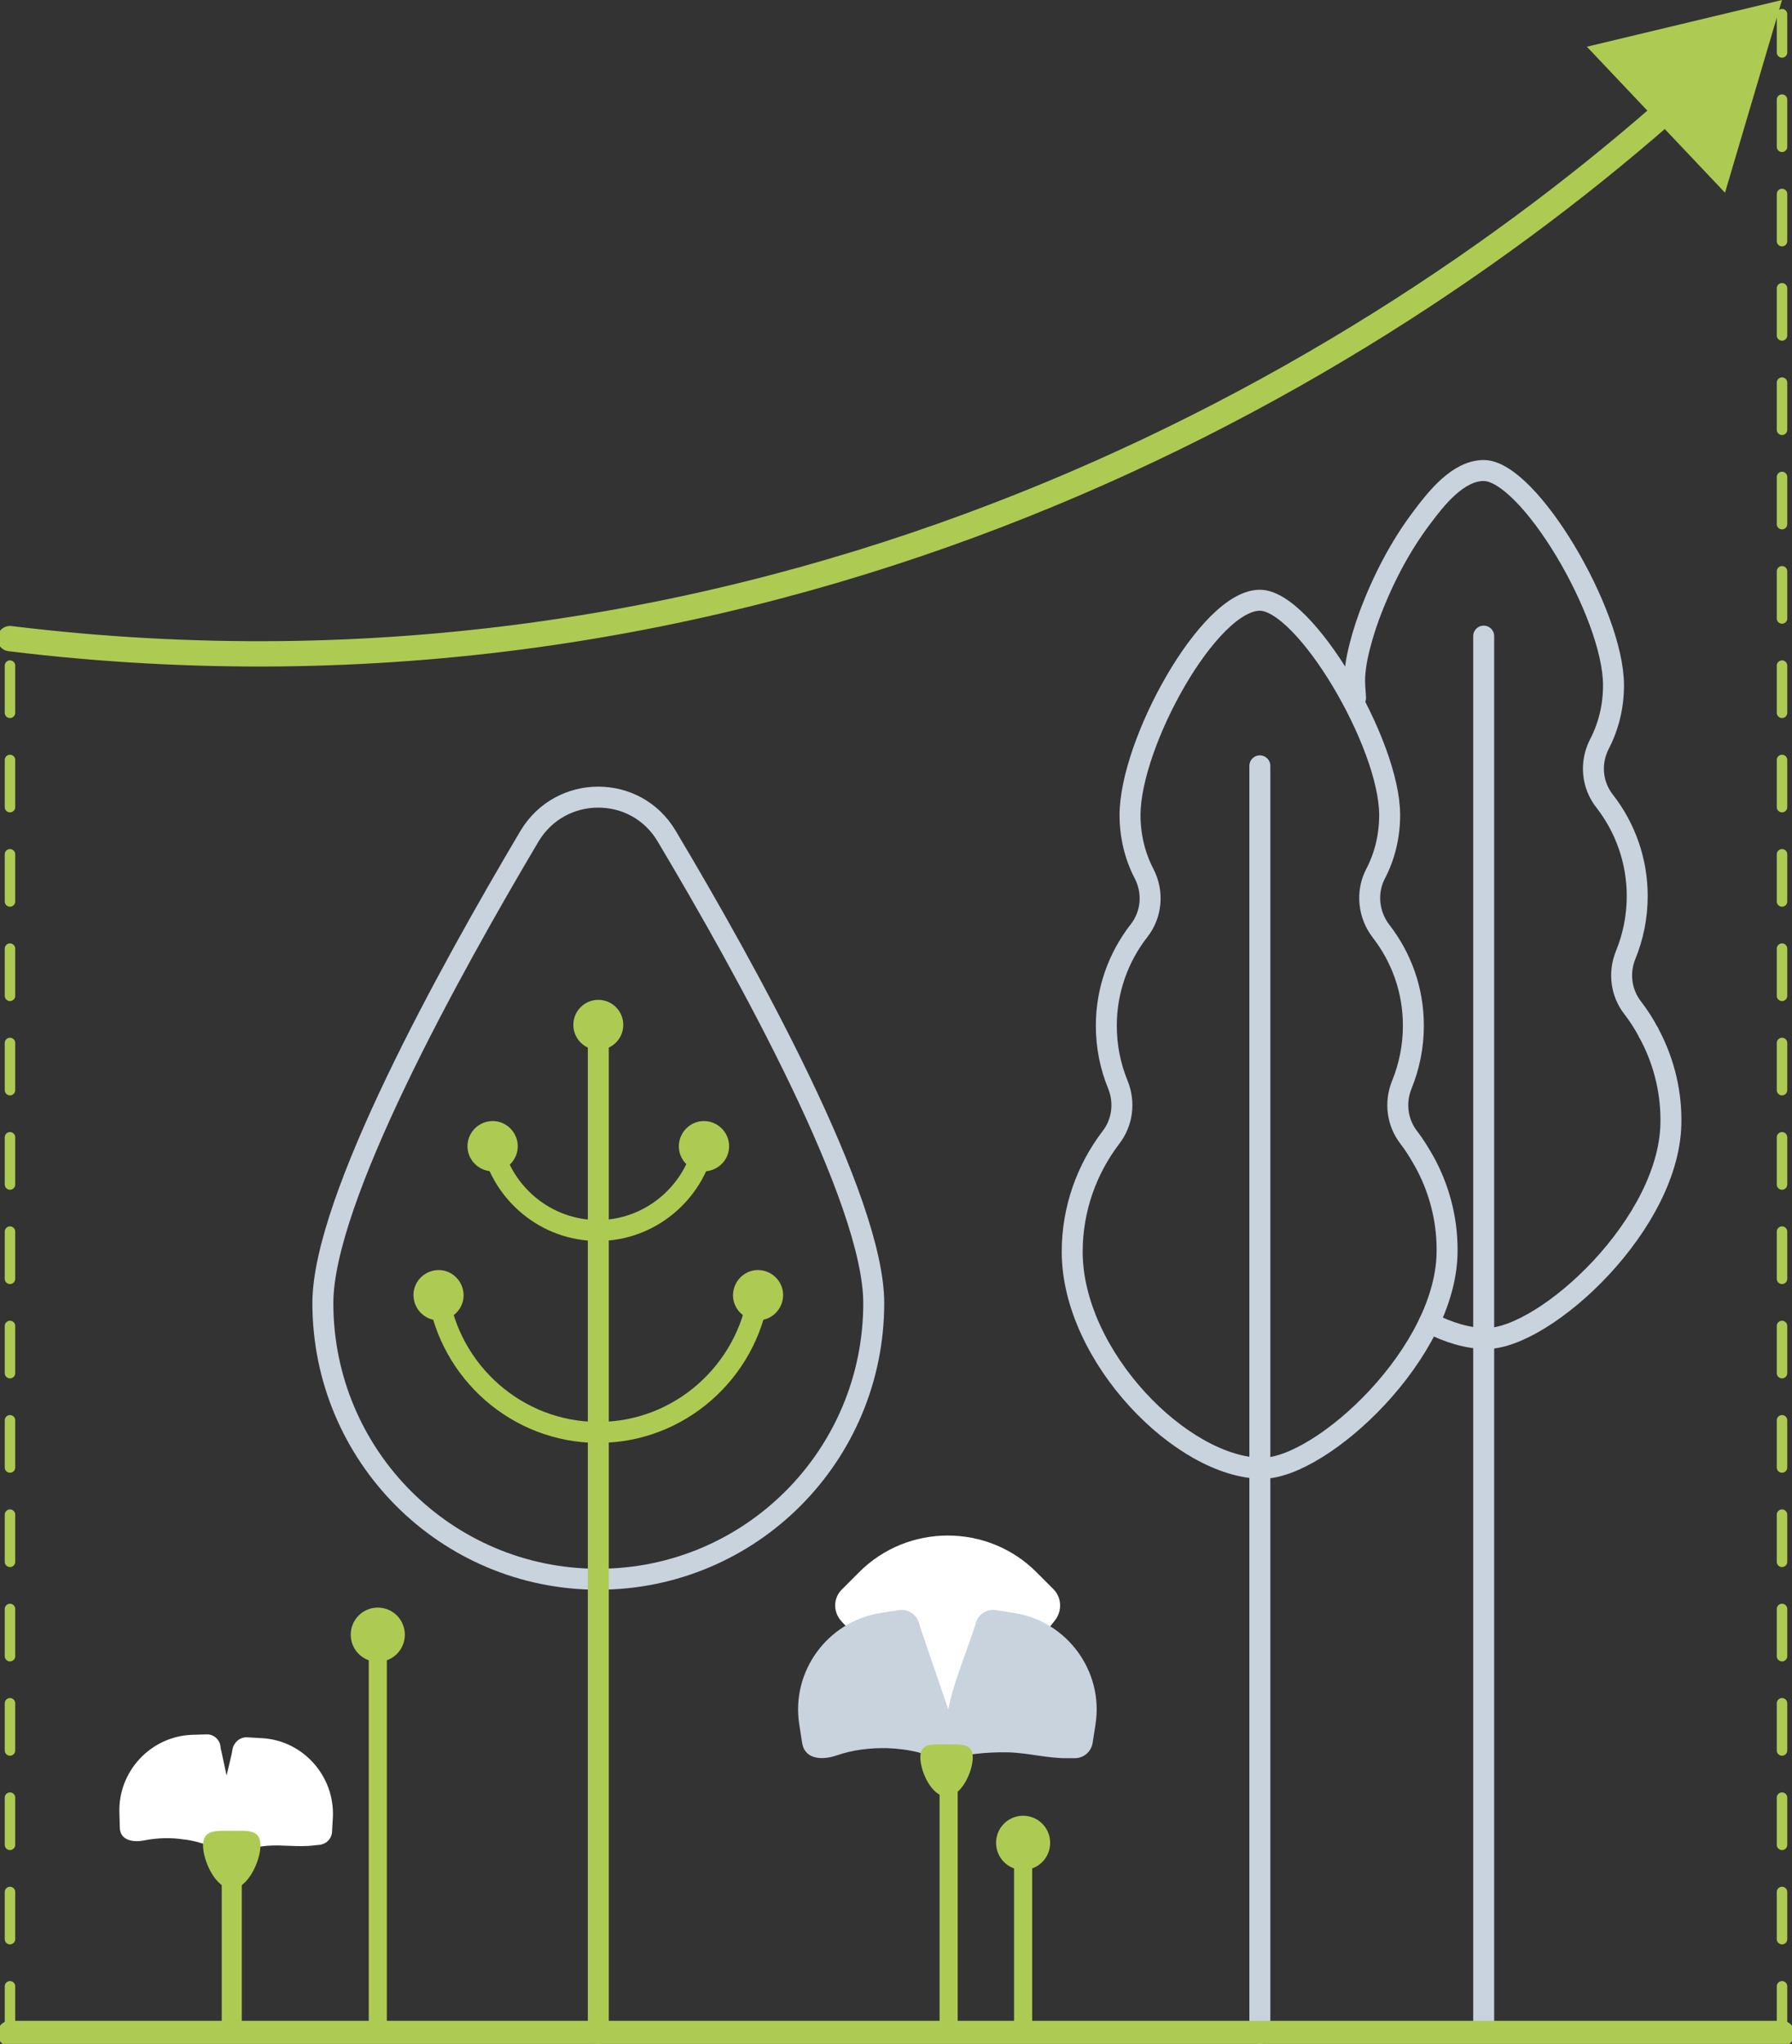<svg width="342" height="390" viewBox="0 0 342 390" fill="none" xmlns="http://www.w3.org/2000/svg">
<rect x="0" y="0" width="342" height="390" fill="#333333" stroke="none"/>
<g clip-path="url(#clip0_745_6479)">
<path d="M271.885 221.743C274.585 226.677 276.173 232.408 276.173 238.377C276.411 258.037 252.192 280.163 240.917 280.163C225.671 280.163 204.628 258.833 204.628 238.855C204.628 230.657 207.408 223.096 212.013 217.047C214.236 214.182 214.713 210.361 213.363 207.018C211.934 203.516 211.14 199.775 211.14 195.716C211.14 188.951 213.442 182.663 217.333 177.649C219.795 174.545 220.192 170.326 218.366 166.745C216.619 163.402 215.666 159.582 215.666 155.522C215.666 141.833 230.673 114.533 240.44 114.533C249.016 114.533 265.215 141.833 265.215 155.522C265.215 159.582 264.262 163.402 262.515 166.745C260.689 170.247 261.165 174.545 263.547 177.649C267.438 182.663 269.741 188.871 269.741 195.716C269.741 199.696 268.947 203.516 267.518 207.018C266.168 210.361 266.644 214.182 268.868 217.047C269.979 218.48 270.932 220.071 271.885 221.743Z" stroke="#C8D3DD" stroke-width="4" stroke-miterlimit="10" stroke-linecap="round" stroke-linejoin="round"/>
<path d="M240.44 146.131V388.01" stroke="#C8D3DD" stroke-width="4" stroke-miterlimit="10" stroke-linecap="round" stroke-linejoin="round"/>
<path d="M314.605 196.99C313.731 195.318 312.699 193.726 311.588 192.294C309.364 189.429 308.888 185.608 310.238 182.265C311.667 178.763 312.461 175.022 312.461 170.963C312.461 164.198 310.158 157.91 306.267 152.896C303.806 149.792 303.409 145.573 305.235 141.992C306.982 138.649 307.935 134.829 307.935 130.769C307.935 117.08 291.736 89.779 283.16 89.779C278.237 89.779 274.029 95.192 271.408 98.694C267.12 104.345 263.785 110.871 261.324 117.478C260.371 120.104 259.577 122.731 259.021 125.437C258.783 126.631 258.624 127.824 258.545 129.018C258.465 130.451 258.624 131.645 258.703 133.157" stroke="#C8D3DD" stroke-width="4" stroke-miterlimit="10" stroke-linecap="round" stroke-linejoin="round"/>
<path d="M314.605 196.99C317.305 201.924 318.893 207.655 318.893 213.624C319.131 233.284 294.912 255.41 283.637 255.41C280.222 255.41 276.49 254.296 272.758 252.386" stroke="#C8D3DD" stroke-width="4" stroke-miterlimit="10" stroke-linecap="round" stroke-linejoin="round"/>
<path d="M283.16 121.377V385.861" stroke="#C8D3DD" stroke-width="4" stroke-miterlimit="10" stroke-linecap="round" stroke-linejoin="round"/>
<path d="M72.1 386.339V311.682" stroke="#ADCB53" stroke-width="3.454" stroke-linecap="round" stroke-linejoin="round"/>
<path d="M77.262 311.92C77.262 309.055 74.959 306.747 72.1 306.747C69.242 306.747 66.939 309.055 66.939 311.92C66.939 314.786 69.242 317.094 72.1 317.094C74.959 317.094 77.262 314.786 77.262 311.92Z" fill="#ADCB53"/>
<path d="M195.258 388.01V351.398" stroke="#ADCB53" stroke-width="3.454" stroke-linecap="round" stroke-linejoin="round"/>
<path d="M200.42 351.637C200.42 348.771 198.117 346.463 195.259 346.463C192.4 346.463 190.097 348.771 190.097 351.637C190.097 354.502 192.4 356.81 195.259 356.81C198.117 356.81 200.42 354.502 200.42 351.637Z" fill="#ADCB53"/>
<path d="M181.045 386.498V333.251" stroke="#ADCB53" stroke-width="3.454" stroke-miterlimit="10" stroke-linecap="round" stroke-linejoin="round"/>
<path d="M161.352 310.169C161.035 309.851 160.717 309.533 160.399 309.135C158.97 307.384 159.049 304.837 160.717 303.245L163.973 299.982C173.263 290.669 188.509 290.669 197.799 299.982L201.055 303.245C202.643 304.837 202.723 307.384 201.373 309.135C201.055 309.533 200.817 309.851 200.499 310.249C198.276 313.433 194.703 314.786 191.923 317.492C188.191 321.073 186.603 326.724 181.918 329.271C176.201 332.376 172.866 328.078 170.246 323.143C168.499 319.959 167.149 316.616 165.164 313.592C164.052 312.159 162.623 311.284 161.352 310.169Z" fill="white"/>
<path d="M179.933 335.877C183.983 334.763 188.112 334.286 192.321 334.365C196.211 334.445 200.023 335.559 203.834 335.48C204.231 335.48 204.549 335.48 204.946 335.48C206.693 335.559 208.202 334.365 208.519 332.614L209.075 329.033C210.663 318.924 203.676 309.373 193.591 307.782L190.018 307.224C188.271 306.986 186.603 308.1 186.206 309.771C186.127 310.09 185.968 310.488 185.889 310.806C184.539 314.865 182.951 318.765 181.76 322.904C180.568 327.043 180.171 331.182 179.774 335.48" fill="#C8D3DD"/>
<path d="M180.171 335.877C178.663 335.957 176.757 334.763 175.248 334.365C173.342 333.888 171.357 333.649 169.372 333.569C166.037 333.49 162.702 333.888 159.526 335.002C157.144 335.798 153.65 335.877 153.094 332.614L152.538 329.033C150.95 318.924 157.938 309.373 168.022 307.782L171.595 307.224C173.342 306.986 175.01 308.1 175.407 309.771C175.486 310.09 175.645 310.488 175.725 310.806L180.807 325.69C181.362 327.282 181.839 328.794 182.077 330.386C182.315 331.977 182.156 333.729 181.442 335.161C181.283 335.48 181.124 335.718 180.886 335.877C180.568 336.037 180.409 335.957 180.171 335.877Z" fill="#C8D3DD"/>
<path d="M175.645 335.32C175.645 332.535 177.868 332.853 180.648 332.853C183.427 332.853 185.65 332.614 185.65 335.32C185.65 338.106 183.427 342.802 180.648 342.802C177.868 342.802 175.645 338.106 175.645 335.32Z" fill="#ADCB53"/>
<path d="M44.229 386.18V357.129" stroke="#ADCB53" stroke-width="3.826" stroke-miterlimit="10" stroke-linecap="round" stroke-linejoin="round"/>
<path d="M41.609 354.422C44.626 353.228 47.803 352.512 50.979 352.194C53.996 351.955 57.014 352.512 59.952 352.114C60.269 352.114 60.507 352.035 60.825 352.035C62.175 351.955 63.287 350.92 63.366 349.567L63.525 346.782C63.922 338.902 57.808 332.057 49.947 331.659L47.167 331.5C45.817 331.42 44.626 332.455 44.388 333.728C44.309 334.047 44.309 334.286 44.229 334.604C43.515 337.788 42.641 340.971 42.085 344.235C41.529 347.498 41.529 350.761 41.609 354.104" fill="white"/>
<path d="M43.276 353.706C42.085 353.626 40.735 352.512 39.623 352.114C38.194 351.557 36.685 351.159 35.177 351C32.636 350.602 30.015 350.682 27.554 351.159C25.648 351.557 22.948 351.318 22.869 348.771L22.79 345.986C22.472 338.106 28.666 331.341 36.606 331.022L39.385 330.943C40.735 330.863 41.926 331.898 42.085 333.251C42.085 333.569 42.164 333.808 42.244 334.126L44.785 345.986C45.023 347.259 45.341 348.453 45.341 349.726C45.341 351 45.102 352.273 44.388 353.388C44.229 353.626 44.07 353.786 43.911 353.945C43.753 354.104 43.514 353.865 43.276 353.706Z" fill="white"/>
<path d="M38.75 352.114C38.75 349.09 41.212 349.329 44.229 349.329C47.246 349.329 49.708 349.01 49.708 352.114C49.708 355.139 47.246 360.392 44.229 360.392C41.212 360.392 38.75 355.139 38.75 352.114Z" fill="#ADCB53"/>
<path d="M61.619 248.645C61.619 277.775 85.123 301.335 114.185 301.335C143.248 301.335 166.752 277.775 166.752 248.645C166.752 228.986 142.771 185.608 127.208 159.502C121.332 149.633 107.039 149.633 101.083 159.502C85.599 185.608 61.619 228.986 61.619 248.645Z" stroke="#C8D3DD" stroke-width="4" stroke-miterlimit="10" stroke-linecap="round" stroke-linejoin="round"/>
<path d="M93.857 218.48C95.922 227.792 104.26 234.796 114.106 234.796C123.952 234.796 132.29 227.792 134.354 218.48" stroke="#ADCB53" stroke-width="4" stroke-linecap="round" stroke-linejoin="round"/>
<path d="M89.252 219.276C88.934 216.649 90.84 214.261 93.46 213.943C96.081 213.625 98.463 215.535 98.781 218.161C99.098 220.788 97.192 223.176 94.572 223.494C91.952 223.733 89.57 221.902 89.252 219.276Z" fill="#ADCB53"/>
<path d="M139.118 219.276C139.436 216.649 137.53 214.261 134.91 213.943C132.29 213.625 129.907 215.535 129.59 218.161C129.272 220.788 131.178 223.176 133.798 223.494C136.419 223.733 138.801 221.902 139.118 219.276Z" fill="#ADCB53"/>
<path d="M83.614 246.894C85.837 261.777 98.701 273.318 114.185 273.318C129.669 273.318 142.533 261.777 144.756 246.894" stroke="#ADCB53" stroke-width="4" stroke-linecap="round" stroke-linejoin="round"/>
<path d="M78.929 247.531C78.691 244.904 80.676 242.596 83.296 242.357C85.917 242.118 88.219 244.108 88.458 246.735C88.696 249.361 86.711 251.669 84.09 251.908C81.47 252.147 79.167 250.157 78.929 247.531Z" fill="#ADCB53"/>
<path d="M149.441 247.531C149.679 244.904 147.694 242.596 145.074 242.357C142.453 242.118 140.151 244.108 139.912 246.735C139.674 249.361 141.659 251.669 144.28 251.908C146.9 252.147 149.203 250.157 149.441 247.531Z" fill="#ADCB53"/>
<path d="M114.185 195.318V388.01" stroke="#ADCB53" stroke-width="4" stroke-linecap="round" stroke-linejoin="round"/>
<path d="M114.185 200.333C116.817 200.333 118.95 198.195 118.95 195.557C118.95 192.92 116.817 190.782 114.185 190.782C111.554 190.782 109.421 192.92 109.421 195.557C109.421 198.195 111.554 200.333 114.185 200.333Z" fill="#ADCB53"/>
<path d="M1.906 388.01H340.094" stroke="#ADCB53" stroke-width="4.832" stroke-miterlimit="10" stroke-linecap="round" stroke-linejoin="round"/>
<path d="M1.906 121.855C143.248 139.127 256.321 76.249 320.243 19.182" stroke="#ADCB53" stroke-width="4.832" stroke-linecap="round" stroke-linejoin="round"/>
<path d="M329.216 36.771L340.094 0L302.853 8.914L329.216 36.771Z" fill="#ADCB53"/>
<path d="M340.094 388.01V2.706" stroke="#ADCB53" stroke-width="2" stroke-miterlimit="10" stroke-linecap="round" stroke-linejoin="round" stroke-dasharray="9 9"/>
<path d="M1.906 388.01V121.855" stroke="#ADCB53" stroke-width="2" stroke-miterlimit="10" stroke-linecap="round" stroke-linejoin="round" stroke-dasharray="9 9"/>
</g>
<defs>
<clipPath id="clip0_745_6479">
<rect width="342" height="390" fill="white"/>
</clipPath>
</defs>
</svg>
